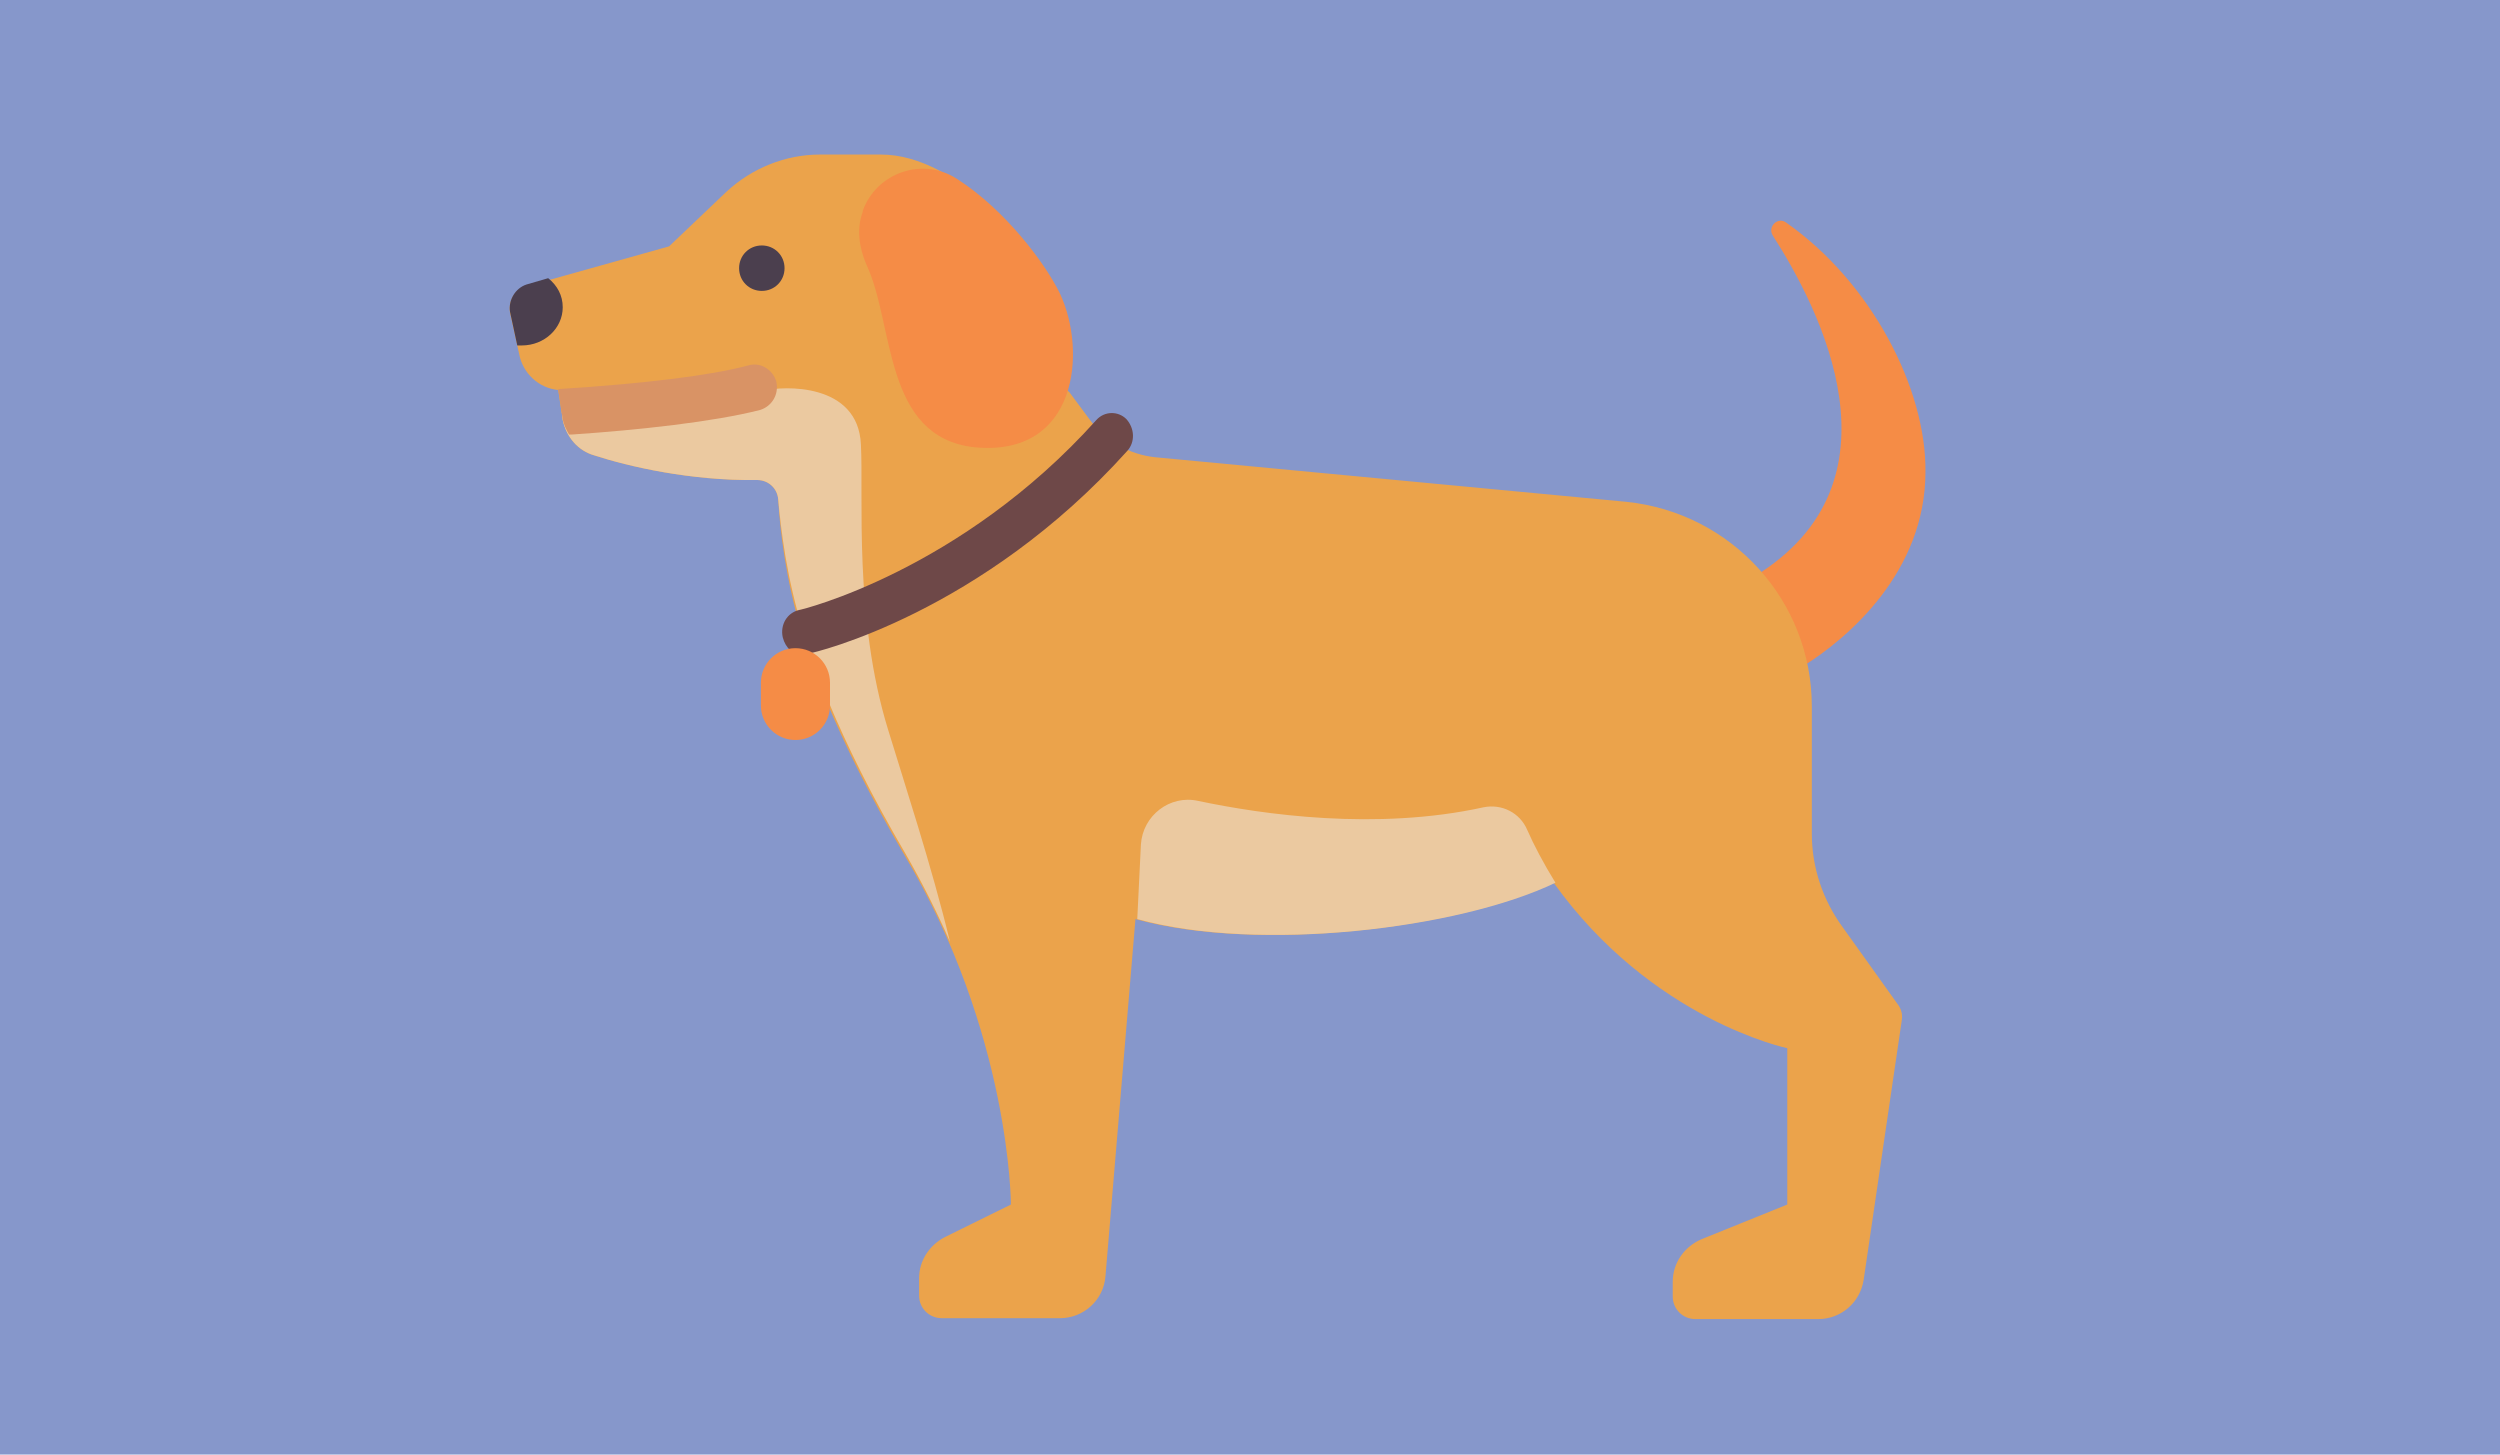 <?xml version="1.0" encoding="utf-8"?>
<!-- Generator: Adobe Illustrator 22.0.1, SVG Export Plug-In . SVG Version: 6.00 Build 0)  -->
<svg version="1.1" id="Layer_1" xmlns="http://www.w3.org/2000/svg" xmlns:xlink="http://www.w3.org/1999/xlink" x="0px" y="0px"
	 viewBox="0 0 275 160" style="enable-background:new 0 0 275 160;" xml:space="preserve">
<style type="text/css">
	.st0{fill:#8697CB;}
	.st1{fill:#F58C46;}
	.st2{fill:#EBA34B;}
	.st3{fill:#EBC9A0;}
	.st4{fill:#4B3F4E;}
	.st5{fill:#D99365;}
	.st6{fill:#6E4848;}
</style>
<rect x="-9.7" y="-5.1" class="st0" width="295.8" height="171.5"/>
<path class="st1" d="M196.5,24.5c-0.9-0.7-2.1,0.4-1.5,1.4c5.2,8.1,15,27.1-2,37.5l5.3,9.9c5-3.1,13.5-10.4,13.5-21.4
	C211.9,42.8,205.9,31.1,196.5,24.5z"/>
<path class="st2" d="M202.7,102c-2.2-3-3.4-6.6-3.4-10.3v-14c0-11.6-8.8-21.3-20.4-22.5l-51.8-4.9c-2.9-0.3-5.5-1.8-7.2-4.1
	l-2.3-3.1l-0.3-0.2c1-3.4,0.5-7.5-0.9-10.5c-2.4-4.9-10.9-15.4-19.5-15.4h-6.7c-3.8,0-7.5,1.5-10.3,4.1l-6.3,6l-15.7,4.4
	c-1.3,0.3-2,1.6-1.8,2.9l1,4.5c0.4,2.2,2.2,3.8,4.3,4l0.5,3.3c0.4,1.9,1.7,3.4,3.5,3.9c3.7,1.2,10.5,2.8,17.9,2.7
	c1.2,0,2.2,0.9,2.3,2.1c0.2,3.4,0.8,8.7,2.6,14.7l2.7,7.5c2,4.8,4.8,10.5,8.5,16.8c11.8,19.8,11.8,38.6,11.8,38.6l-7.3,3.6
	c-1.7,0.9-2.8,2.6-2.8,4.5v1.9c0,1.4,1.1,2.5,2.5,2.5h13c2.6,0,4.8-2,5-4.6l3.3-39.3c13.4,3.7,35.4,1.1,46-4
	c10.8,15.1,25.7,18.2,25.7,18.2v17.2l-9.4,3.8c-1.9,0.8-3.2,2.6-3.2,4.7v1.6c0,1.4,1.1,2.5,2.5,2.5H200c2.5,0,4.6-1.8,5-4.3
	l4.2-28.6c0.1-0.7-0.1-1.3-0.5-1.8L202.7,102z"/>
<path class="st3" d="M88.4,69.6l2.7,7.5c2,4.8,4.8,10.5,8.5,16.8c1.9,3.3,3.5,6.5,4.9,9.7c-2-8.3-5.1-17.7-6.8-23.3
	c-3.8-12.3-2.7-25.8-3-31.4c-0.3-6.8-8.5-6.5-10.8-5.9l-22.1,2.3l0.1,0.9c0.4,1.9,1.7,3.4,3.5,3.9c3.7,1.2,10.5,2.8,17.9,2.7
	c1.2,0,2.2,0.9,2.3,2.1C85.9,58.2,86.5,63.5,88.4,69.6z"/>
<path class="st1" d="M116.6,32.3c-1.6-3.3-6-9.2-11.3-12.6c-3.8-2.5-8.9-0.7-10.4,3.5l0,0.1c-0.7,1.9-0.4,3.9,0.4,5.8
	c3.1,6.5,1.8,19,11.9,20.1C118.5,50.3,119.6,38.7,116.6,32.3z"/>
<path class="st4" d="M83.8,32c-1.4,0-2.5-1.1-2.5-2.5c0-1.4,1.1-2.5,2.5-2.5h0c1.4,0,2.5,1.1,2.5,2.5C86.3,30.9,85.2,32,83.8,32z"/>
<path class="st3" d="M171.1,97.1c-1.3-2.1-2.4-4.2-3.1-5.8c-0.8-1.9-2.8-2.9-4.8-2.5c-11.8,2.6-24.3,0.8-31.4-0.7
	c-3.1-0.7-6.1,1.6-6.3,4.8l-0.4,8.2C138.5,104.8,160.5,102.2,171.1,97.1z"/>
<path class="st5" d="M82.3,40.2c-4.1,1.1-11.4,2-20.9,2.6l0.5,3.3c0.1,0.6,0.4,1.2,0.7,1.7c0.1,0,0.2,0,0.3,0
	c7.4-0.5,15.6-1.4,20.7-2.7c1.3-0.4,2.1-1.7,1.8-3.1C85,40.6,83.6,39.8,82.3,40.2z"/>
<path class="st4" d="M56.1,34.3l0.8,3.7c0.2,0,0.3,0,0.5,0c2.5,0,4.5-1.9,4.5-4.2c0-1.3-0.6-2.4-1.6-3.2l-2.4,0.7
	C56.7,31.7,55.9,33,56.1,34.3z"/>
<path class="st6" d="M88.4,72.1c-1.1,0-2-0.8-2.3-2c-0.3-1.4,0.5-2.7,1.8-3c0.2,0,17.8-4.3,32.7-20.9c0.9-1,2.4-1,3.3-0.1
	c0.9,1,1,2.5,0.1,3.5c-16,17.8-34.3,22.2-35.1,22.3C88.8,72.1,88.6,72.1,88.4,72.1z"/>
<path class="st1" d="M87.5,81.4L87.5,81.4c-2.1,0-3.8-1.7-3.8-3.8v-2.5c0-2.1,1.7-3.8,3.8-3.8l0,0c2.1,0,3.8,1.7,3.8,3.8v2.5
	C91.3,79.7,89.6,81.4,87.5,81.4z"/>
</svg>
